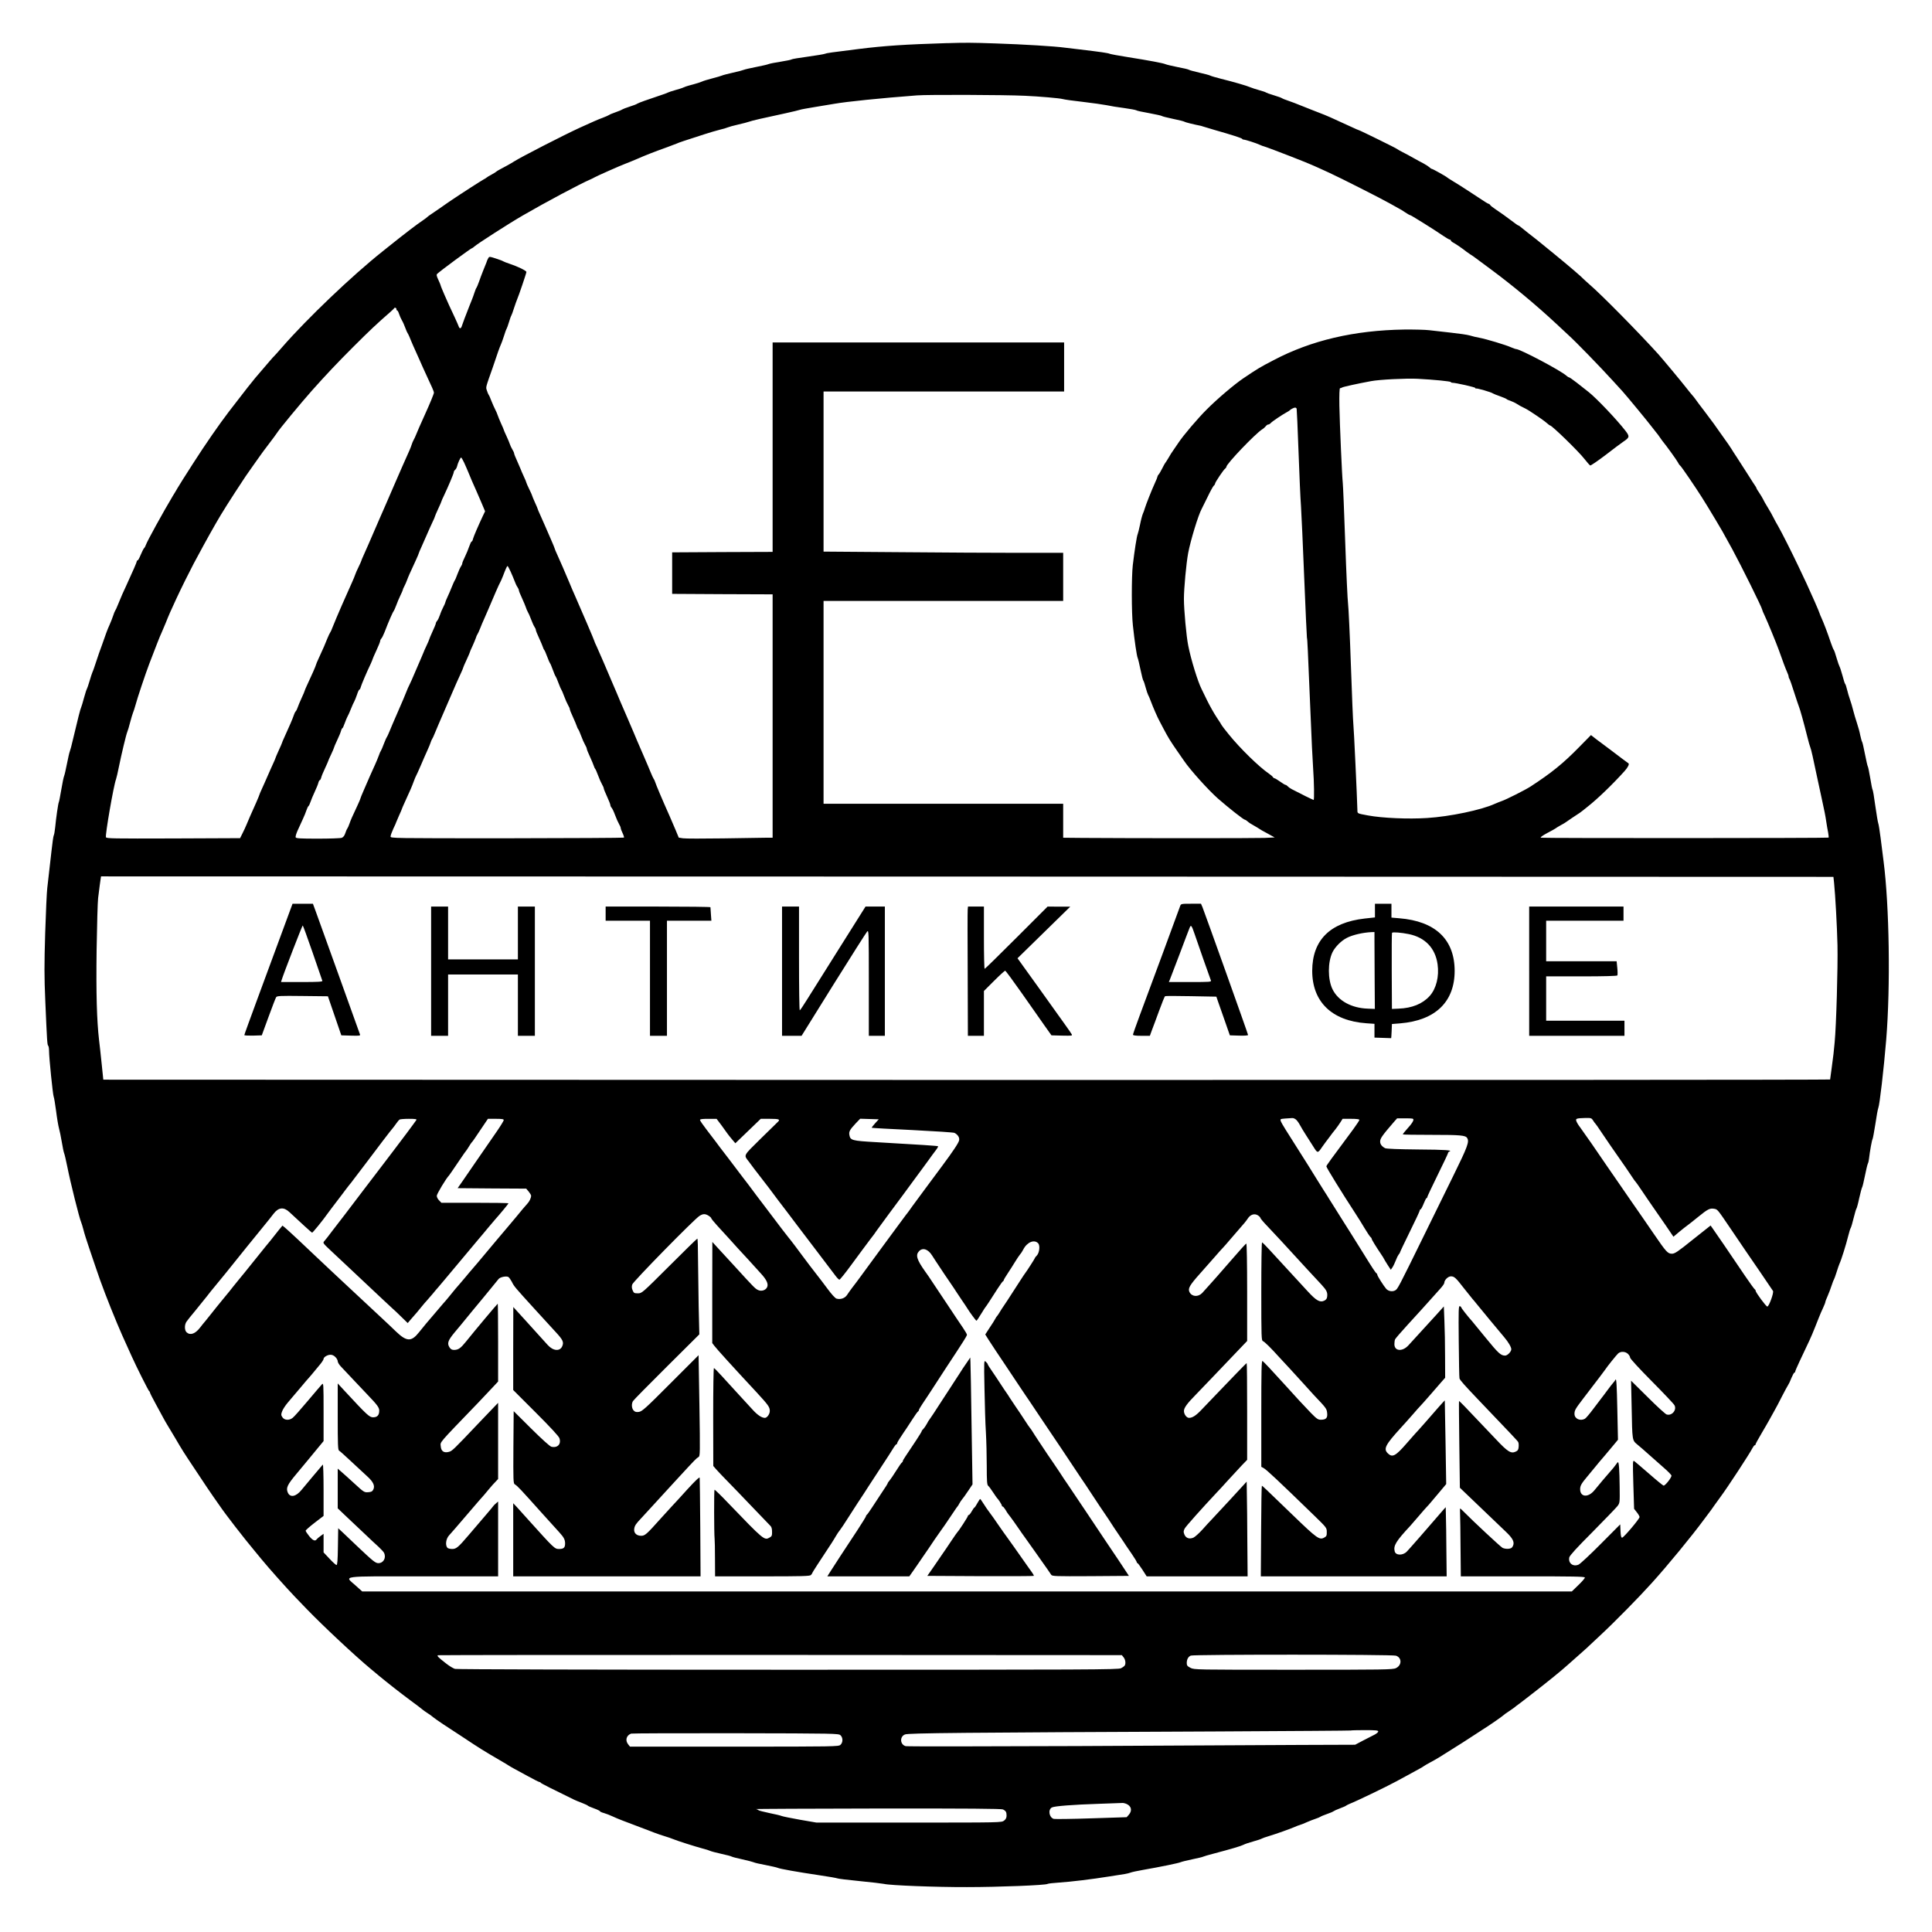 <?xml version="1.0" standalone="no"?>
<!DOCTYPE svg PUBLIC "-//W3C//DTD SVG 20010904//EN"
 "http://www.w3.org/TR/2001/REC-SVG-20010904/DTD/svg10.dtd">
<svg version="1.0" xmlns="http://www.w3.org/2000/svg"
 width="2048pt" height="2048pt" viewBox="0 0 2048 2048"
 preserveAspectRatio="xMidYMid meet">

<g transform="translate(0,2048) scale(0.1,-0.1)"
fill="#000000" stroke="none">
<path d="M10040 20023 c-448 -14 -661 -28 -935 -62 -306 -38 -340 -43 -360
-51 -11 -5 -94 -18 -185 -31 -91 -12 -167 -25 -170 -29 -3 -4 -54 -14 -115
-24 -60 -9 -119 -21 -130 -26 -11 -5 -69 -18 -130 -30 -60 -12 -119 -25 -130
-30 -11 -5 -63 -19 -115 -30 -52 -12 -104 -25 -115 -30 -11 -5 -58 -19 -105
-31 -47 -12 -96 -27 -110 -34 -14 -6 -54 -20 -90 -29 -36 -9 -72 -20 -80 -23
-8 -4 -17 -7 -20 -8 -3 -1 -12 -5 -20 -8 -8 -3 -42 -14 -75 -23 -33 -9 -67
-21 -75 -25 -8 -5 -49 -20 -90 -33 -121 -40 -224 -77 -235 -85 -5 -5 -41 -19
-80 -31 -38 -12 -75 -27 -81 -31 -6 -5 -37 -18 -69 -29 -32 -11 -63 -24 -69
-29 -6 -4 -36 -18 -66 -29 -50 -18 -106 -43 -240 -104 -173 -79 -630 -314
-700 -359 -27 -18 -108 -63 -155 -87 -16 -9 -32 -18 -35 -22 -3 -4 -25 -17
-50 -31 -25 -13 -47 -27 -50 -30 -3 -3 -18 -13 -35 -22 -23 -12 -233 -147
-335 -216 -8 -6 -31 -21 -50 -34 -19 -13 -55 -38 -80 -56 -25 -17 -63 -43 -85
-58 -22 -14 -42 -29 -45 -33 -3 -4 -23 -19 -45 -34 -65 -43 -200 -147 -355
-271 -20 -16 -54 -43 -75 -60 -320 -254 -802 -714 -1064 -1015 -40 -47 -79
-89 -85 -95 -10 -8 -52 -58 -201 -232 -21 -24 -129 -161 -195 -248 -38 -49
-76 -99 -85 -110 -100 -131 -249 -345 -380 -550 -112 -175 -122 -191 -161
-255 -21 -36 -44 -75 -51 -85 -103 -172 -276 -486 -287 -522 -4 -13 -13 -29
-20 -35 -6 -7 -22 -39 -35 -70 -13 -32 -27 -58 -32 -58 -5 0 -9 -5 -9 -10 0
-9 -40 -102 -115 -265 -7 -16 -25 -55 -39 -85 -13 -30 -34 -80 -46 -110 -12
-30 -25 -59 -30 -65 -4 -5 -13 -28 -20 -50 -7 -22 -23 -62 -35 -90 -13 -27
-30 -70 -39 -95 -8 -25 -29 -83 -46 -130 -18 -47 -45 -125 -61 -175 -16 -49
-33 -99 -39 -110 -5 -11 -19 -54 -31 -95 -12 -41 -25 -79 -29 -85 -4 -5 -17
-48 -30 -94 -12 -46 -26 -91 -30 -100 -8 -15 -33 -113 -87 -341 -13 -58 -28
-114 -33 -125 -5 -11 -18 -69 -30 -130 -12 -60 -25 -119 -30 -130 -5 -11 -19
-76 -30 -144 -12 -69 -23 -129 -26 -133 -7 -11 -30 -171 -39 -268 -4 -41 -11
-79 -15 -85 -4 -5 -15 -80 -24 -165 -17 -154 -29 -261 -45 -395 -5 -38 -15
-253 -22 -477 -10 -336 -10 -460 1 -715 19 -445 21 -467 31 -478 5 -5 9 -30 9
-55 0 -73 40 -463 49 -485 5 -11 16 -80 26 -154 9 -74 23 -155 30 -180 7 -25
21 -91 30 -146 9 -55 20 -109 25 -120 5 -11 20 -76 34 -145 32 -163 128 -547
146 -585 5 -11 16 -48 25 -82 8 -34 36 -122 61 -195 25 -73 58 -171 74 -218
49 -148 128 -355 222 -580 38 -90 55 -130 153 -345 53 -118 180 -370 187 -373
5 -2 8 -8 8 -14 0 -5 26 -57 58 -115 31 -58 68 -126 82 -151 14 -26 32 -58 41
-72 9 -14 46 -77 84 -140 81 -138 83 -142 221 -349 60 -90 114 -171 119 -179
6 -9 35 -52 65 -95 30 -43 62 -89 70 -100 57 -85 260 -347 370 -478 30 -36 62
-75 70 -85 76 -93 264 -304 355 -399 28 -28 84 -87 126 -131 181 -187 514
-498 679 -635 19 -16 58 -48 85 -71 92 -76 229 -184 340 -266 61 -45 117 -87
125 -95 8 -7 28 -21 45 -32 16 -10 34 -22 40 -27 27 -23 106 -79 132 -95 16
-10 103 -67 194 -127 203 -135 236 -155 409 -256 47 -27 90 -53 95 -57 6 -4
31 -19 57 -33 25 -14 94 -51 151 -82 58 -32 110 -58 115 -58 6 0 12 -3 14 -8
2 -6 137 -74 353 -179 17 -8 55 -24 85 -35 30 -12 57 -24 60 -28 3 -4 33 -18
68 -30 34 -12 62 -26 62 -30 0 -4 19 -13 42 -19 24 -7 66 -23 93 -36 46 -22
124 -52 300 -118 39 -14 100 -38 136 -52 36 -14 90 -32 120 -41 30 -9 68 -22
84 -29 42 -18 238 -80 313 -100 35 -9 71 -20 80 -25 10 -5 62 -19 117 -31 55
-12 105 -25 110 -29 6 -4 57 -18 115 -30 58 -13 112 -27 120 -31 8 -5 65 -18
125 -29 61 -12 119 -25 130 -30 24 -11 203 -43 445 -79 96 -14 180 -29 185
-32 6 -4 111 -17 235 -29 124 -12 241 -26 260 -30 64 -16 551 -35 880 -34 337
0 838 20 855 34 6 4 60 10 120 14 124 8 349 35 535 65 69 11 143 23 165 26 22
4 49 10 60 15 11 5 72 18 135 29 184 32 373 71 395 81 11 5 67 19 125 31 58
12 110 24 115 28 6 3 55 18 110 32 186 49 290 80 315 93 14 8 61 24 105 36 44
12 85 26 90 30 6 4 42 17 80 28 76 23 222 75 270 96 17 8 41 17 55 21 14 4 48
17 75 30 28 12 68 28 90 35 22 7 45 17 51 21 6 5 37 18 69 29 32 11 63 24 69
29 6 5 38 20 71 32 33 12 62 25 65 29 3 3 21 12 40 20 63 24 387 180 490 236
14 7 68 37 120 65 52 29 110 60 128 70 18 9 38 22 45 27 7 5 36 23 65 38 83
45 73 39 342 209 19 12 75 48 125 81 49 32 97 64 106 69 36 21 194 130 204
141 6 6 31 25 58 42 26 18 53 36 60 42 6 6 35 28 63 48 27 21 57 43 65 50 7 6
56 44 108 84 122 95 263 209 327 267 28 25 80 71 114 101 70 61 81 71 236 217
155 144 411 405 545 554 169 187 419 491 554 674 8 11 27 36 42 56 16 20 46
62 68 94 22 31 51 72 65 90 69 92 312 463 336 513 9 17 20 32 25 32 5 0 9 4 9
10 0 5 29 58 64 117 35 60 72 123 82 142 11 19 33 59 50 90 18 31 56 103 85
161 30 58 59 112 65 120 6 8 22 41 34 73 13 31 27 57 32 57 4 0 8 5 8 10 0 6
21 55 46 108 25 53 59 124 74 157 48 100 65 140 131 308 11 28 31 75 45 104
13 28 24 56 24 62 0 6 11 34 24 63 13 29 31 78 41 108 10 30 21 60 25 65 4 6
17 42 29 80 12 39 26 79 31 90 17 34 71 206 91 289 11 44 23 84 28 90 4 6 19
54 31 106 13 52 26 97 30 100 3 3 17 52 29 110 13 58 27 110 31 115 4 6 17 60
29 120 12 61 26 119 31 130 6 11 11 36 13 55 8 73 30 195 37 205 4 6 17 78 30
160 12 83 26 159 31 170 14 33 58 409 84 725 46 564 33 1418 -28 1890 -8 58
-22 168 -31 245 -10 77 -21 149 -26 160 -4 11 -18 94 -31 185 -12 91 -25 167
-29 170 -3 3 -14 57 -24 120 -11 63 -22 120 -26 125 -4 6 -17 64 -30 130 -13
66 -26 125 -30 130 -4 6 -13 37 -20 70 -6 33 -22 92 -35 130 -13 39 -31 99
-40 135 -9 36 -24 88 -34 115 -10 28 -24 75 -31 105 -7 30 -16 57 -20 60 -4 3
-17 43 -29 90 -13 47 -27 90 -31 95 -4 6 -18 46 -31 90 -12 44 -26 82 -29 85
-4 3 -19 39 -33 80 -34 102 -74 206 -97 257 -11 24 -20 45 -20 48 0 9 -91 216
-140 321 -23 49 -63 132 -87 184 -65 137 -175 356 -212 420 -18 30 -41 73 -52
95 -10 22 -37 69 -59 105 -22 36 -45 75 -50 88 -6 13 -24 43 -40 67 -17 24
-30 46 -30 50 0 3 -8 18 -19 33 -10 15 -36 54 -56 87 -59 93 -79 124 -131 204
-27 40 -54 83 -61 95 -12 20 -33 50 -125 179 -20 29 -47 67 -60 85 -13 18 -58
78 -101 135 -43 56 -86 113 -95 127 -9 13 -26 34 -37 46 -11 12 -38 46 -60 74
-43 56 -251 306 -295 355 -207 229 -605 633 -730 740 -30 26 -59 53 -65 59
-17 20 -151 135 -315 269 -193 158 -191 156 -270 217 -36 28 -72 57 -81 65 -9
8 -19 15 -23 15 -3 0 -35 21 -69 48 -73 55 -110 81 -175 125 -26 17 -51 37
-55 44 -4 7 -12 13 -17 13 -5 0 -51 28 -102 63 -51 34 -111 73 -133 87 -21 14
-53 34 -70 45 -17 11 -53 33 -81 50 -27 16 -51 32 -54 35 -9 10 -152 90 -161
90 -5 0 -17 8 -27 18 -10 9 -38 27 -62 40 -25 13 -72 38 -105 57 -33 19 -85
47 -115 62 -30 15 -57 31 -60 34 -5 7 -396 199 -404 199 -3 0 -38 15 -78 34
-215 99 -261 120 -343 151 -33 12 -109 43 -170 67 -60 25 -135 53 -165 63 -30
10 -57 21 -60 24 -3 4 -41 18 -85 31 -44 13 -82 27 -85 30 -3 4 -34 14 -70 24
-36 10 -78 24 -95 31 -38 17 -181 58 -310 90 -55 14 -107 29 -115 34 -9 5 -61
19 -115 31 -55 13 -104 26 -110 30 -5 5 -59 18 -120 29 -60 12 -119 26 -130
31 -23 11 -172 39 -405 76 -91 14 -174 30 -185 34 -21 9 -90 19 -315 46 -74 9
-146 18 -160 19 -108 15 -437 35 -735 45 -266 9 -316 9 -515 3z m820 -558
c157 -7 375 -26 405 -35 17 -5 113 -19 215 -30 102 -12 214 -28 250 -35 36 -8
119 -22 185 -30 66 -9 124 -20 130 -24 5 -5 66 -18 135 -30 69 -13 129 -26
135 -30 5 -5 60 -18 120 -31 61 -12 115 -26 120 -30 8 -6 90 -27 176 -44 8 -2
21 -6 29 -9 8 -3 62 -19 120 -36 173 -49 285 -85 288 -93 2 -5 9 -8 16 -8 17
0 133 -37 173 -56 17 -8 34 -14 37 -14 4 0 55 -19 114 -41 59 -23 136 -52 172
-66 85 -32 222 -88 285 -117 28 -13 84 -38 125 -57 106 -48 562 -279 640 -324
36 -21 79 -45 95 -53 17 -8 49 -28 72 -44 23 -15 45 -28 49 -28 4 0 30 -14 58
-32 28 -17 67 -41 86 -53 59 -36 152 -96 212 -137 31 -21 61 -38 67 -38 6 0
11 -4 11 -10 0 -5 14 -17 31 -25 25 -14 92 -59 134 -93 6 -5 24 -17 40 -28 17
-10 46 -30 65 -45 19 -14 89 -66 155 -115 227 -168 480 -378 690 -574 44 -41
102 -95 129 -120 88 -80 338 -338 471 -484 50 -54 97 -106 105 -115 41 -45
271 -324 310 -376 25 -33 48 -62 51 -65 4 -3 17 -21 30 -40 13 -20 30 -42 36
-50 35 -42 145 -194 158 -219 8 -16 18 -31 22 -33 5 -1 49 -63 98 -135 114
-168 153 -229 284 -448 59 -98 63 -105 173 -305 94 -173 318 -625 318 -643 0
-5 11 -32 25 -60 34 -73 123 -290 151 -367 39 -112 74 -204 89 -237 8 -17 15
-37 15 -45 0 -8 4 -18 8 -23 5 -6 28 -71 51 -145 24 -74 47 -144 52 -155 10
-23 49 -162 86 -310 13 -55 29 -109 34 -120 8 -18 27 -101 79 -350 11 -49 29
-133 40 -185 30 -136 40 -187 50 -255 5 -33 13 -82 19 -110 5 -27 7 -52 5 -54
-5 -6 -3033 -7 -3050 -1 -9 4 16 22 68 50 46 24 85 46 88 49 3 3 25 17 50 31
25 13 50 28 55 32 10 8 120 82 153 103 8 6 23 17 33 25 11 8 31 25 46 37 105
82 267 238 393 378 37 41 54 76 42 84 -12 8 -85 62 -175 131 -40 30 -94 71
-120 90 -27 19 -60 45 -75 57 l-27 21 -125 -127 c-170 -174 -294 -274 -515
-418 -55 -36 -262 -140 -305 -154 -19 -7 -53 -20 -75 -30 -141 -65 -477 -135
-717 -150 -200 -13 -474 -1 -626 27 -117 22 -112 19 -113 56 -3 129 -38 881
-43 913 -3 22 -15 303 -26 625 -11 322 -25 614 -30 650 -5 36 -19 328 -30 650
-11 322 -23 605 -26 630 -8 72 -32 617 -36 820 -2 119 1 185 7 185 6 0 16 4
23 8 11 7 160 40 306 67 88 17 378 31 491 25 174 -9 355 -27 355 -35 0 -4 6
-7 13 -7 42 -1 247 -47 247 -56 0 -6 3 -8 6 -5 6 6 163 -39 179 -52 6 -4 39
-18 75 -30 36 -13 67 -26 70 -30 3 -4 22 -13 42 -19 20 -7 52 -22 70 -34 18
-12 47 -28 63 -35 17 -7 48 -25 70 -39 97 -63 162 -109 185 -130 14 -13 28
-23 32 -23 19 0 305 -278 363 -354 28 -35 55 -67 62 -70 6 -2 78 47 160 109
81 63 167 127 189 142 69 46 71 56 25 116 -93 120 -307 345 -389 410 -30 23
-87 68 -127 100 -40 31 -77 57 -82 57 -5 0 -18 8 -29 18 -61 55 -490 282 -533
282 -6 0 -30 9 -54 19 -52 24 -264 88 -336 101 -29 5 -75 16 -100 24 -26 8
-117 21 -202 30 -85 9 -188 21 -229 26 -41 5 -160 8 -265 7 -530 -8 -987 -115
-1385 -325 -146 -76 -161 -85 -319 -191 -95 -64 -279 -220 -390 -332 -91 -90
-249 -276 -297 -349 -13 -19 -36 -53 -52 -76 -16 -22 -42 -62 -57 -90 -16 -27
-32 -51 -35 -54 -3 -3 -16 -27 -30 -55 -14 -27 -30 -56 -37 -63 -7 -7 -13 -18
-13 -23 0 -5 -13 -38 -29 -72 -31 -67 -94 -226 -106 -267 -3 -14 -13 -38 -20
-55 -7 -16 -21 -68 -30 -115 -10 -47 -21 -92 -25 -101 -9 -17 -34 -176 -52
-329 -14 -124 -14 -506 1 -640 18 -167 41 -323 51 -345 5 -11 18 -67 30 -125
12 -58 25 -109 30 -115 4 -5 16 -39 25 -75 10 -36 21 -69 25 -75 4 -5 17 -36
29 -68 22 -60 73 -177 93 -212 6 -10 25 -46 42 -80 49 -93 72 -130 139 -227
34 -49 69 -100 77 -111 66 -98 259 -312 361 -402 117 -102 273 -225 287 -225
4 0 17 -8 28 -18 10 -10 39 -29 64 -42 25 -14 49 -29 55 -33 5 -5 45 -28 89
-51 l78 -43 -108 -5 c-97 -4 -1405 -4 -1931 0 l-203 2 0 180 0 180 -1270 0
-1270 0 0 1075 0 1075 1270 0 1270 0 0 255 0 255 -467 0 c-258 0 -829 3 -1270
7 l-803 6 0 849 0 848 1275 0 1275 0 0 260 0 260 -1545 0 -1545 0 0 -1110 0
-1110 -532 -2 -533 -3 0 -220 0 -220 533 -3 532 -2 0 -1290 0 -1290 -72 0
c-40 0 -244 -3 -453 -7 -209 -3 -400 -3 -425 1 l-45 7 -34 82 c-19 45 -47 109
-61 142 -83 186 -147 338 -155 365 -4 14 -12 30 -17 36 -5 7 -19 38 -32 70
-13 33 -41 97 -61 144 -73 168 -98 226 -120 280 -13 30 -40 93 -60 140 -73
168 -98 226 -120 280 -13 30 -39 91 -58 135 -19 44 -55 130 -81 190 -26 61
-58 133 -71 162 -14 28 -25 55 -25 58 0 7 -135 321 -205 480 -13 28 -40 91
-60 140 -45 107 -98 230 -131 302 -13 28 -24 54 -24 58 0 3 -16 43 -36 88 -20
45 -50 114 -66 152 -17 39 -41 93 -54 122 -13 28 -24 54 -24 57 0 3 -13 35
-30 71 -16 36 -30 69 -30 73 0 4 -14 34 -30 67 -16 33 -30 64 -30 68 0 4 -13
37 -30 72 -16 35 -30 67 -30 70 0 2 -16 39 -35 81 -19 41 -35 81 -35 87 0 7
-8 26 -19 43 -10 17 -22 41 -26 55 -4 13 -20 52 -36 86 -16 34 -29 64 -29 67
0 3 -13 34 -29 68 -15 35 -32 74 -36 88 -4 14 -16 41 -26 60 -10 19 -28 60
-40 90 -11 30 -24 59 -29 65 -4 5 -13 26 -19 46 -12 38 -16 22 64 249 20 58
45 131 55 162 11 31 24 65 29 75 5 10 20 50 32 88 12 39 25 75 29 80 4 6 15
37 25 70 10 33 21 65 25 70 4 6 17 42 29 80 13 39 27 79 32 90 16 35 99 280
99 292 0 14 -95 60 -181 88 -30 10 -58 21 -64 25 -5 4 -41 18 -79 30 -67 22
-69 22 -80 4 -6 -11 -11 -21 -12 -24 -1 -6 -7 -22 -41 -105 -13 -33 -34 -87
-45 -120 -12 -33 -24 -62 -27 -65 -4 -3 -13 -25 -21 -50 -8 -25 -21 -61 -29
-80 -8 -19 -15 -37 -16 -40 -1 -3 -5 -14 -10 -25 -35 -88 -75 -194 -80 -212
-8 -27 -23 -30 -32 -5 -3 9 -21 51 -40 92 -63 134 -72 154 -113 248 -22 50
-40 95 -40 100 -1 4 -11 30 -24 57 -18 38 -21 53 -13 61 31 31 361 274 371
274 3 0 14 7 23 16 33 30 367 245 518 332 236 137 609 336 715 381 14 6 32 15
40 20 21 13 276 126 325 144 22 8 78 31 125 51 88 39 188 78 325 127 44 16 89
33 100 38 19 10 88 32 295 99 52 17 124 38 160 47 36 8 74 20 85 25 11 5 61
19 110 30 50 11 101 25 115 30 25 10 145 38 389 90 73 16 140 32 150 36 9 4
81 17 161 30 80 13 172 28 205 34 132 23 483 59 875 89 113 9 934 6 1140 -4z
m-6657 -2264 c-2 -6 1 -11 6 -11 5 0 15 -17 21 -37 7 -21 20 -51 30 -68 10
-16 26 -52 36 -80 10 -27 21 -52 24 -55 3 -3 12 -21 20 -40 7 -19 26 -62 40
-95 15 -33 44 -98 65 -145 20 -47 50 -112 65 -145 71 -152 90 -195 90 -207 0
-12 -44 -119 -96 -233 -60 -133 -73 -163 -90 -205 -10 -25 -23 -54 -30 -65 -6
-11 -15 -31 -19 -45 -4 -14 -15 -43 -25 -65 -45 -100 -103 -232 -165 -375 -37
-85 -73 -169 -80 -185 -8 -17 -23 -53 -35 -80 -12 -27 -27 -63 -35 -80 -16
-36 -75 -172 -117 -270 -17 -38 -41 -93 -54 -122 -13 -28 -24 -55 -24 -58 0
-3 -13 -32 -29 -65 -16 -32 -32 -69 -36 -82 -4 -12 -18 -48 -32 -78 -13 -30
-40 -91 -60 -135 -19 -44 -42 -96 -51 -115 -30 -68 -84 -196 -99 -235 -8 -22
-18 -44 -23 -50 -5 -6 -17 -33 -29 -61 -21 -55 -46 -111 -92 -211 -16 -34 -29
-65 -29 -69 0 -8 -50 -122 -96 -219 -13 -28 -24 -53 -24 -57 0 -4 -15 -39 -34
-80 -18 -40 -37 -84 -41 -98 -4 -14 -13 -32 -20 -40 -7 -8 -16 -26 -20 -40 -7
-25 -55 -137 -101 -236 -13 -28 -24 -54 -24 -57 0 -3 -16 -40 -35 -81 -19 -42
-35 -79 -35 -82 0 -3 -11 -29 -24 -57 -13 -29 -41 -90 -61 -137 -20 -47 -48
-108 -61 -137 -13 -28 -24 -54 -24 -57 0 -6 -59 -142 -100 -231 -10 -22 -26
-60 -36 -85 -10 -25 -30 -67 -44 -95 l-25 -50 -708 -3 c-643 -2 -708 -1 -714
13 -9 25 81 547 107 615 5 14 18 70 29 125 29 143 78 347 90 376 6 13 20 60
31 104 12 44 25 89 30 100 5 11 17 47 26 80 20 76 107 335 147 440 61 160 119
309 128 324 4 9 24 57 45 106 35 88 49 120 114 260 51 110 137 283 183 370 89
165 127 236 170 312 25 43 53 94 64 113 62 109 148 246 316 500 9 14 44 63 77
110 33 47 68 96 78 110 9 14 51 70 92 124 41 54 80 106 85 115 23 39 260 325
372 451 148 166 266 291 434 459 178 178 258 253 389 367 25 21 47 43 49 47 5
12 26 1 24 -12z m9542 -1053 c2 -7 11 -213 20 -458 9 -245 20 -503 26 -575 5
-71 20 -411 34 -755 14 -343 27 -631 29 -640 5 -17 8 -86 37 -780 10 -267 24
-541 29 -610 10 -138 13 -330 5 -330 -5 0 -148 70 -231 114 -18 9 -37 23 -44
31 -7 8 -17 15 -23 15 -5 0 -32 16 -58 35 -27 19 -53 35 -59 35 -5 0 -13 6
-17 13 -4 7 -24 24 -43 37 -103 70 -306 268 -426 417 -41 50 -74 94 -74 96 0
3 -24 40 -53 83 -29 44 -74 124 -101 179 -27 55 -53 109 -58 119 -39 75 -113
313 -142 461 -20 96 -46 382 -46 496 0 113 25 377 45 486 26 137 107 402 143
468 6 11 34 68 63 127 28 59 58 113 65 119 8 6 14 16 14 22 0 13 91 150 108
160 6 4 12 13 12 18 0 31 306 351 380 398 14 8 31 24 38 33 7 10 19 18 26 18
8 0 19 7 26 15 13 16 128 93 170 115 14 7 27 16 30 19 9 11 45 30 58 30 7 1
14 -5 17 -11z m-8826 -570 c14 -29 34 -78 47 -108 21 -53 45 -108 84 -195 10
-22 35 -79 55 -127 l37 -88 -25 -52 c-51 -109 -96 -214 -103 -240 -3 -16 -10
-28 -14 -28 -5 0 -16 -23 -26 -52 -9 -28 -30 -78 -45 -109 -16 -32 -29 -64
-29 -71 0 -8 -7 -23 -15 -34 -8 -12 -24 -48 -36 -80 -12 -33 -25 -64 -30 -69
-4 -6 -17 -35 -29 -65 -12 -30 -32 -78 -46 -107 -13 -28 -24 -55 -24 -60 0 -5
-9 -25 -20 -46 -11 -21 -28 -59 -36 -85 -9 -26 -22 -54 -30 -63 -8 -8 -14 -21
-14 -27 0 -6 -16 -45 -35 -86 -19 -42 -35 -79 -35 -83 0 -3 -13 -35 -30 -70
-16 -34 -30 -65 -30 -68 0 -2 -11 -28 -24 -57 -13 -29 -43 -98 -66 -153 -23
-55 -50 -116 -60 -135 -10 -19 -25 -53 -33 -75 -8 -22 -47 -114 -87 -205 -40
-91 -81 -187 -92 -215 -11 -27 -24 -55 -28 -60 -5 -6 -18 -37 -31 -70 -12 -33
-26 -65 -30 -71 -5 -6 -16 -30 -24 -55 -9 -24 -26 -66 -39 -94 -13 -27 -37
-81 -54 -120 -16 -38 -46 -107 -66 -152 -20 -45 -36 -85 -36 -89 0 -4 -14 -36
-31 -73 -59 -126 -69 -148 -84 -191 -8 -24 -19 -48 -24 -54 -5 -6 -14 -28 -21
-49 -8 -25 -21 -42 -37 -48 -13 -5 -128 -9 -254 -9 -188 0 -231 3 -235 14 -3
8 6 38 19 68 14 29 38 82 54 118 17 36 36 82 42 102 7 21 16 40 21 43 5 3 14
22 21 43 6 20 27 69 45 108 18 38 36 82 39 97 4 15 11 27 15 27 4 0 11 12 15
27 3 15 22 60 41 100 19 40 34 76 34 78 0 3 14 34 30 68 17 35 30 67 30 70 0
4 15 40 34 80 19 40 38 85 41 100 4 15 10 27 14 27 4 0 15 24 25 53 10 28 24
61 30 72 7 11 23 47 36 80 13 33 29 69 36 80 6 11 19 44 29 73 9 28 20 52 25
52 4 0 11 12 14 26 6 24 64 161 107 250 10 23 19 44 19 47 0 3 18 45 40 92 22
47 40 92 40 100 0 7 6 20 13 27 7 7 22 38 34 68 39 103 88 215 95 220 4 4 16
31 27 60 11 30 31 79 45 107 14 29 26 56 26 60 0 5 7 22 16 38 9 17 22 46 29
66 13 35 22 57 94 212 17 37 31 70 31 74 0 3 11 29 24 57 13 28 40 89 60 136
20 47 48 108 61 136 14 28 25 54 25 58 0 4 16 41 35 82 19 41 35 77 35 81 0 3
11 29 25 57 46 97 105 236 105 250 0 7 6 19 14 25 8 7 17 22 20 34 9 39 36 97
44 97 4 0 18 -24 31 -52z m494 -1158 c15 -33 34 -78 42 -100 8 -22 21 -51 30
-63 8 -12 15 -27 15 -34 0 -7 15 -45 34 -85 18 -40 37 -84 41 -98 4 -14 13
-34 19 -45 7 -11 23 -46 35 -79 12 -32 28 -68 36 -80 8 -11 15 -26 15 -34 0
-7 15 -45 34 -85 18 -40 37 -83 41 -97 4 -14 11 -27 14 -30 4 -3 18 -34 31
-70 13 -36 27 -67 30 -70 4 -3 17 -34 30 -70 13 -36 26 -67 30 -70 3 -3 17
-34 30 -70 13 -36 27 -67 30 -70 3 -3 17 -34 30 -70 13 -36 32 -78 42 -95 10
-16 18 -36 18 -42 0 -7 15 -45 34 -85 18 -40 37 -84 41 -98 4 -14 11 -27 14
-30 4 -3 18 -34 31 -70 13 -36 32 -78 42 -95 10 -16 18 -36 18 -42 0 -7 15
-45 34 -85 18 -40 37 -84 41 -98 4 -14 11 -27 14 -30 4 -3 18 -34 31 -70 13
-36 32 -78 42 -95 10 -16 18 -36 18 -42 0 -7 16 -46 35 -87 19 -41 35 -82 35
-90 0 -8 6 -21 13 -28 7 -7 24 -42 37 -78 13 -36 32 -78 42 -95 10 -16 18 -36
18 -43 0 -7 9 -32 20 -54 11 -23 17 -44 14 -47 -3 -3 -561 -6 -1240 -7 -1222
0 -1234 0 -1234 19 0 11 14 49 30 84 17 34 30 65 30 68 0 2 14 34 30 70 17 36
30 68 30 70 0 3 14 35 31 72 58 125 76 168 94 218 10 28 22 55 25 60 4 6 26
55 50 110 23 55 55 127 70 160 15 33 31 71 35 85 4 14 11 30 15 35 5 6 18 35
30 65 12 30 30 73 40 95 10 22 52 119 93 215 85 198 120 277 148 336 10 22 19
43 19 47 0 4 16 40 35 81 19 41 35 78 35 81 0 4 13 35 29 68 15 34 32 73 36
87 4 14 11 30 15 35 5 6 18 35 30 65 12 30 29 73 40 95 19 42 60 138 125 290
22 50 42 95 46 100 4 6 17 35 29 65 32 84 44 110 50 110 3 0 18 -27 33 -60z
m14029 -3300 c13 -129 31 -449 36 -660 5 -231 -13 -858 -30 -1030 -11 -116
-11 -119 -32 -275 -8 -60 -15 -113 -16 -118 0 -4 -4119 -6 -9152 -5 l-9153 3
-17 165 c-9 91 -22 206 -28 255 -24 209 -32 491 -26 955 4 261 11 509 16 550
18 144 21 165 26 198 l5 32 9182 -2 9182 -3 7 -65z m-5697 -2515 c13 -14 30
-40 39 -58 9 -18 36 -62 59 -98 23 -36 59 -93 81 -127 43 -69 45 -69 92 1 16
23 31 44 34 47 3 3 21 27 40 53 19 26 49 66 67 87 17 22 41 56 53 75 l22 35
89 0 c59 0 89 -4 89 -11 0 -6 -29 -50 -64 -98 -243 -327 -286 -386 -286 -395
0 -13 168 -285 307 -498 29 -44 73 -115 99 -159 26 -43 53 -84 60 -90 8 -6 14
-15 14 -20 0 -9 42 -78 100 -164 15 -22 29 -44 31 -50 2 -5 20 -34 38 -63 l34
-52 18 26 c10 15 25 48 35 73 9 25 23 53 30 62 8 8 14 19 14 22 0 4 47 103
105 221 58 117 105 218 105 225 0 6 4 11 8 11 5 0 20 27 33 60 13 33 27 60 31
60 5 0 8 5 8 11 0 6 50 112 110 234 61 123 110 228 110 233 0 6 6 12 13 15 40
14 -37 20 -332 22 -209 2 -337 7 -349 14 -35 19 -52 42 -52 70 0 33 21 63 147
209 l33 37 87 0 c82 0 88 -1 85 -20 -2 -11 -18 -36 -35 -56 -53 -60 -77 -89
-77 -94 0 -3 139 -5 309 -5 303 0 355 -5 373 -33 25 -39 7 -89 -148 -404 -86
-175 -222 -451 -301 -613 -283 -577 -287 -584 -314 -599 -30 -16 -72 -9 -95
17 -26 30 -94 136 -94 149 0 6 -4 13 -8 15 -9 3 -45 58 -150 228 -39 63 -94
151 -122 195 -28 44 -69 110 -93 147 -23 37 -66 106 -96 153 -30 48 -60 94
-65 104 -6 10 -18 29 -27 42 -9 13 -46 74 -84 134 -37 61 -78 126 -90 145
-137 217 -166 264 -237 375 -25 39 -48 80 -52 92 -7 20 -3 22 46 26 29 2 63 4
76 5 14 1 33 -8 47 -23z m3142 -2 c10 -16 20 -30 24 -33 4 -3 32 -43 63 -90
51 -76 144 -212 182 -265 28 -38 125 -180 151 -220 14 -22 29 -42 33 -45 3 -3
32 -43 63 -90 31 -47 84 -123 116 -170 33 -47 95 -138 140 -202 l80 -118 63
53 c35 29 73 59 85 67 12 8 63 49 115 91 102 83 124 94 171 85 34 -7 32 -4
169 -206 43 -63 115 -169 160 -236 66 -95 242 -353 292 -428 12 -17 -42 -166
-60 -166 -13 0 -124 150 -124 168 0 6 -4 12 -8 14 -5 2 -52 66 -104 143 -163
241 -311 459 -339 497 l-26 37 -188 -149 c-160 -129 -192 -150 -222 -150 -44
0 -61 19 -189 206 -99 145 -140 203 -255 369 -38 55 -94 136 -124 180 -30 44
-85 124 -123 178 -37 53 -109 159 -161 235 -52 75 -107 153 -122 173 -16 20
-33 48 -38 62 -12 30 -3 33 96 36 58 1 64 -1 80 -26z m-12473 5 c-4 -7 -53
-73 -108 -147 -56 -73 -112 -148 -126 -167 -14 -18 -64 -84 -111 -146 -48 -62
-146 -192 -219 -287 -73 -96 -161 -212 -196 -258 -35 -46 -94 -122 -131 -170
-36 -49 -74 -97 -85 -109 -18 -20 -17 -21 79 -111 54 -50 126 -117 159 -149
34 -33 117 -111 185 -174 68 -63 157 -147 199 -187 41 -39 86 -81 100 -93 14
-12 56 -51 93 -88 l69 -67 26 31 c53 60 98 112 124 146 15 19 40 48 55 64 15
17 44 50 63 73 19 24 44 53 55 65 11 13 38 45 60 71 22 27 103 124 180 215 77
92 158 188 180 215 22 27 45 53 50 59 6 6 32 38 59 71 28 33 60 71 72 85 52
58 144 169 144 174 0 4 -160 6 -355 6 l-356 0 -24 25 c-14 13 -25 35 -25 49 0
20 100 186 130 216 5 5 25 35 121 176 29 44 56 81 59 84 3 3 17 23 30 45 13
22 27 42 30 45 4 3 18 21 31 41 13 20 50 75 83 123 l58 86 84 0 c63 0 84 -3
84 -13 0 -7 -32 -60 -72 -118 -128 -185 -147 -212 -234 -339 -47 -69 -107
-156 -134 -195 l-49 -70 364 -3 363 -2 26 -31 c14 -17 26 -37 26 -44 0 -24
-18 -62 -42 -87 -13 -14 -34 -38 -48 -55 -14 -16 -43 -52 -65 -79 -22 -26
-116 -139 -210 -249 -93 -111 -186 -221 -206 -246 -21 -24 -48 -56 -60 -70
-13 -15 -40 -46 -59 -70 -19 -23 -44 -53 -55 -65 -27 -29 -84 -98 -129 -154
-20 -25 -47 -56 -60 -70 -12 -14 -51 -59 -85 -100 -35 -41 -77 -90 -93 -109
-16 -19 -50 -61 -75 -92 -82 -104 -131 -103 -245 6 -40 39 -107 102 -148 140
-78 72 -330 307 -386 360 -18 17 -87 82 -155 145 -67 63 -137 129 -154 145
-91 88 -316 298 -337 314 l-24 19 -38 -46 c-20 -26 -46 -58 -57 -72 -10 -14
-47 -59 -82 -101 -34 -42 -102 -127 -152 -189 -49 -62 -106 -131 -125 -154
-19 -23 -48 -59 -65 -80 -16 -22 -66 -83 -110 -136 -44 -53 -100 -123 -125
-155 -25 -31 -54 -68 -65 -81 -11 -12 -36 -43 -55 -68 -51 -66 -104 -84 -142
-49 -23 21 -24 80 -1 113 9 14 51 66 93 116 41 51 97 120 125 155 27 35 57 73
67 84 20 22 213 260 353 436 50 61 126 156 170 209 44 54 96 118 115 144 52
68 107 74 167 18 112 -105 235 -217 241 -219 6 -2 116 133 167 206 11 16 54
72 95 126 41 54 82 107 90 119 8 11 26 35 40 52 14 16 35 43 47 60 12 16 43
57 70 92 26 34 59 78 73 96 91 122 263 348 274 358 6 7 23 29 36 48 13 19 29
38 35 42 5 4 50 8 98 8 68 0 86 -3 81 -12z m3232 -54 c27 -37 56 -77 64 -89 8
-12 31 -40 50 -63 l35 -41 134 129 135 130 98 0 c96 0 111 -6 84 -32 -7 -7
-91 -89 -185 -181 -187 -185 -179 -168 -122 -242 16 -22 43 -57 58 -78 15 -20
51 -66 78 -101 44 -56 92 -119 175 -231 14 -18 59 -77 100 -131 41 -55 84
-111 95 -126 11 -15 101 -134 200 -263 99 -130 194 -255 211 -278 17 -23 36
-42 42 -42 6 0 61 68 121 150 61 83 114 155 118 160 5 6 30 39 56 75 27 36 54
73 62 82 7 9 22 29 32 45 10 15 68 94 128 175 131 176 186 250 283 383 40 55
81 110 90 122 9 12 35 47 57 78 22 31 54 75 72 98 18 23 30 44 27 46 -5 5
-178 16 -664 44 -247 14 -266 19 -276 74 -7 38 3 56 68 126 l46 48 98 -3 99
-3 -39 -43 c-21 -23 -37 -44 -35 -47 3 -2 197 -13 432 -24 236 -12 436 -25
445 -30 36 -19 55 -50 49 -79 -6 -28 -63 -114 -182 -274 -28 -37 -107 -145
-178 -240 -70 -95 -131 -177 -135 -183 -4 -5 -19 -26 -32 -45 -14 -19 -29 -40
-35 -46 -5 -6 -41 -55 -80 -108 -38 -53 -113 -154 -165 -224 -52 -71 -119
-162 -149 -203 -30 -40 -68 -93 -85 -116 -17 -23 -39 -52 -48 -65 -9 -12 -31
-41 -48 -63 -16 -22 -40 -54 -51 -72 -22 -34 -68 -51 -111 -39 -14 3 -53 46
-98 107 -41 56 -87 115 -101 133 -29 36 -147 191 -169 222 -20 29 -133 178
-140 184 -3 3 -34 43 -70 90 -35 47 -118 156 -184 243 -67 88 -130 171 -141
187 -11 15 -52 70 -92 121 -39 52 -105 139 -147 194 -42 55 -83 109 -92 120
-8 11 -30 39 -47 63 -18 23 -62 82 -99 130 -37 48 -68 93 -68 100 0 9 24 12
88 12 l88 0 50 -66z m-135 -961 c16 -10 29 -22 29 -28 1 -5 28 -39 61 -75 34
-36 91 -99 128 -140 37 -41 78 -86 91 -101 14 -14 63 -68 110 -119 47 -52 108
-120 136 -150 61 -66 81 -111 66 -144 -15 -34 -62 -48 -98 -30 -31 16 -40 25
-249 254 -73 80 -156 170 -184 200 l-50 55 -1 -536 0 -536 22 -29 c30 -39 181
-206 448 -493 125 -136 140 -156 140 -198 0 -33 -29 -73 -52 -73 -34 0 -79 30
-133 90 -33 36 -103 113 -156 170 -53 58 -129 141 -169 185 -40 44 -77 82 -82
83 -5 2 -8 -223 -8 -517 l1 -521 32 -37 c18 -20 70 -76 117 -123 47 -48 164
-169 260 -270 96 -101 184 -192 194 -202 14 -12 20 -32 20 -65 1 -40 -3 -49
-25 -61 -57 -33 -60 -30 -441 366 -75 79 -140 142 -144 140 -6 -3 -5 -467 1
-518 2 -14 4 -109 4 -212 l1 -188 501 0 c420 0 503 2 515 14 8 8 14 18 14 21
0 5 69 112 206 319 10 16 30 47 43 70 13 23 33 53 45 67 12 15 48 69 80 120
33 52 80 125 105 163 25 37 55 82 66 100 10 17 83 128 160 246 78 118 150 230
160 248 11 17 23 32 27 32 4 0 8 5 8 10 0 6 12 29 28 52 15 22 35 52 44 67 10
14 22 33 28 41 6 8 34 51 62 95 28 44 55 82 60 83 4 2 8 8 8 14 0 5 17 35 38
66 21 32 64 95 94 142 95 147 223 343 254 389 16 24 33 51 39 60 5 9 27 42 47
73 21 32 38 63 38 69 0 6 -19 39 -42 73 -23 33 -57 84 -75 111 -18 28 -37 57
-43 65 -6 8 -33 49 -60 90 -28 41 -55 82 -60 90 -6 8 -33 49 -60 90 -68 103
-71 107 -104 153 -88 124 -103 173 -64 214 39 41 96 22 138 -45 22 -35 44 -68
131 -199 8 -11 37 -54 64 -94 28 -41 55 -81 60 -90 6 -10 33 -50 60 -90 28
-41 55 -81 60 -90 20 -34 90 -129 95 -129 5 0 22 26 67 99 12 20 25 41 30 46
9 10 45 65 128 195 27 41 52 77 57 78 4 2 8 7 8 12 0 5 19 37 43 73 23 35 58
89 77 121 19 31 43 67 53 79 11 12 26 36 34 52 40 78 117 110 158 65 22 -24
13 -102 -16 -131 -10 -10 -19 -21 -19 -25 0 -5 -86 -139 -102 -159 -4 -5 -26
-37 -47 -70 -133 -207 -182 -281 -189 -290 -4 -5 -19 -28 -32 -50 -13 -22 -27
-42 -30 -45 -4 -3 -13 -16 -20 -30 -7 -14 -34 -57 -60 -95 l-46 -71 35 -56
c31 -49 117 -178 151 -228 6 -8 33 -49 60 -90 28 -41 55 -82 60 -90 6 -8 33
-49 60 -90 27 -41 53 -79 57 -85 4 -5 71 -104 148 -220 77 -115 143 -214 148
-220 7 -10 159 -236 214 -320 14 -22 51 -77 82 -123 31 -45 72 -106 91 -136
99 -150 140 -212 147 -221 4 -5 28 -41 54 -80 52 -81 57 -88 124 -187 28 -41
55 -81 60 -90 6 -9 34 -50 63 -92 28 -41 52 -80 52 -86 0 -5 3 -10 8 -10 4 0
27 -32 52 -70 l45 -70 535 0 535 0 -3 367 c-1 203 -3 429 -5 502 l-2 135 -179
-195 c-98 -106 -188 -203 -200 -215 -12 -12 -52 -55 -89 -97 -37 -41 -81 -80
-97 -87 -43 -18 -79 -5 -95 33 -11 27 -11 36 3 64 14 25 178 209 342 384 14
14 66 70 115 125 50 54 116 125 147 159 l58 60 0 513 c0 281 -2 512 -5 512 -3
0 -53 -51 -112 -112 -60 -62 -151 -157 -203 -211 -52 -54 -124 -129 -160 -167
-60 -64 -99 -90 -136 -90 -26 0 -54 38 -54 73 0 33 33 79 125 172 30 30 297
310 459 480 l86 90 0 518 c0 311 -4 517 -9 515 -5 -1 -75 -78 -154 -170 -80
-92 -151 -174 -158 -181 -8 -8 -41 -45 -74 -83 -33 -37 -70 -78 -82 -91 -44
-45 -111 -39 -135 12 -17 37 3 72 113 195 52 58 123 139 159 180 35 41 74 84
85 95 11 12 43 47 70 80 28 32 76 89 108 125 33 36 70 81 83 102 28 44 72 58
109 34 14 -9 25 -21 25 -26 0 -6 35 -48 79 -93 71 -74 161 -172 426 -461 50
-54 114 -123 143 -154 55 -60 66 -82 60 -128 -2 -20 -12 -33 -31 -42 -45 -22
-85 1 -174 98 -80 88 -251 273 -300 326 -16 17 -62 67 -103 112 -41 45 -78 82
-82 82 -5 0 -8 -234 -8 -520 0 -487 1 -521 18 -527 17 -6 84 -72 171 -169 25
-27 76 -83 115 -124 39 -42 105 -114 146 -160 41 -46 89 -98 105 -116 134
-141 138 -146 143 -192 6 -53 -11 -72 -67 -72 -30 0 -44 10 -106 73 -76 79
-156 165 -280 303 -130 144 -219 238 -232 247 -11 6 -13 -100 -13 -557 l0
-565 24 -13 c30 -16 152 -130 536 -503 132 -128 134 -131 134 -174 1 -38 -3
-47 -25 -59 -52 -30 -75 -14 -335 237 -297 287 -322 311 -328 311 -3 0 -7
-216 -8 -480 l-3 -480 985 0 985 0 -3 272 c-1 150 -3 315 -5 367 l-2 94 -22
-24 c-12 -13 -70 -80 -129 -149 -59 -69 -112 -130 -118 -136 -6 -6 -36 -40
-66 -75 -30 -35 -65 -73 -77 -86 -42 -44 -118 -43 -129 2 -15 60 13 107 165
270 15 17 56 64 91 105 35 41 73 85 84 96 12 12 30 32 41 46 11 13 53 63 93
110 l72 86 -7 443 -8 444 -20 -21 c-11 -11 -31 -34 -45 -50 -48 -57 -244 -279
-251 -284 -3 -3 -43 -48 -88 -100 -116 -134 -151 -153 -198 -108 -51 48 -30
90 135 271 32 34 88 98 127 142 38 44 74 85 80 90 6 6 54 59 106 119 52 60
108 125 126 145 l32 36 -1 225 c0 124 -3 294 -7 378 l-6 153 -79 -88 c-70 -77
-182 -200 -297 -325 -65 -70 -150 -61 -148 15 0 18 3 39 7 49 4 9 63 78 132
153 69 76 134 147 145 159 11 12 52 57 90 100 39 43 89 99 112 125 23 25 43
53 43 62 0 30 40 69 70 69 36 0 52 -15 141 -130 41 -52 81 -102 89 -111 8 -9
29 -33 45 -54 37 -46 232 -282 290 -350 45 -53 75 -105 75 -128 0 -26 -41 -67
-65 -67 -46 0 -71 23 -205 187 -74 91 -140 171 -145 177 -42 46 -115 139 -115
146 0 4 -7 11 -15 14 -14 5 -15 -36 -12 -372 2 -207 5 -385 8 -394 6 -19 50
-69 193 -219 360 -377 422 -442 429 -455 5 -8 7 -31 5 -52 -2 -29 -9 -40 -31
-50 -50 -24 -85 -2 -210 131 -63 67 -152 160 -197 207 -44 47 -106 111 -136
143 -31 32 -57 57 -58 55 -2 -1 0 -209 3 -461 l6 -458 95 -91 c182 -175 326
-313 392 -375 75 -71 95 -111 75 -152 -9 -20 -21 -27 -49 -29 -20 -2 -48 3
-61 10 -21 11 -318 288 -414 386 -17 17 -33 32 -35 32 -2 0 -3 -26 -1 -57 2
-32 4 -194 5 -360 l3 -303 658 0 c541 0 657 -2 657 -13 0 -8 -31 -44 -69 -80
l-69 -67 -6412 0 -6411 0 -70 63 c-118 106 -186 97 721 97 l790 0 0 397 0 396
-22 -19 c-13 -10 -26 -24 -30 -30 -6 -10 -85 -102 -262 -309 -109 -128 -130
-145 -173 -145 -23 0 -45 6 -51 13 -24 29 -15 95 18 131 30 33 81 92 187 216
54 63 112 130 128 149 49 54 68 77 110 128 22 26 52 61 68 76 l27 29 0 403 0
404 -32 -33 c-18 -18 -98 -102 -178 -186 -267 -282 -277 -290 -310 -300 -53
-15 -84 5 -88 57 -4 52 -37 13 399 466 52 54 120 126 151 160 l58 62 0 413 c0
226 -2 412 -4 412 -4 0 -249 -292 -335 -400 -59 -73 -82 -89 -127 -90 -23 0
-36 7 -48 25 -29 44 -19 74 53 161 14 17 44 52 66 79 22 27 79 97 127 155 48
58 98 119 112 135 13 17 52 64 86 105 34 41 67 83 75 92 17 21 83 34 104 21 8
-5 24 -28 36 -50 25 -51 28 -54 250 -298 49 -54 188 -206 215 -235 77 -83 88
-107 70 -150 -24 -58 -97 -52 -155 13 -62 69 -176 195 -236 261 -31 34 -72 79
-92 101 l-36 40 -1 -440 0 -440 240 -240 c153 -153 244 -251 250 -271 21 -63
-21 -106 -86 -90 -16 4 -103 83 -213 192 l-186 185 -3 -383 c-2 -353 -1 -384
15 -393 28 -16 61 -52 292 -310 79 -88 160 -178 181 -200 47 -52 60 -76 60
-117 0 -44 -15 -58 -64 -58 -47 0 -51 4 -331 315 -44 49 -97 107 -117 130
l-38 40 0 -388 0 -387 993 0 993 0 -3 513 c-2 281 -5 520 -6 531 -1 13 -40
-23 -129 -120 -69 -77 -143 -157 -164 -179 -20 -22 -76 -83 -123 -135 -149
-167 -165 -180 -205 -180 -50 0 -80 31 -73 75 5 33 18 52 72 109 17 18 73 79
125 136 52 58 120 132 151 165 30 33 87 94 124 135 178 193 186 201 210 215
16 10 17 38 9 545 l-9 534 -298 -298 c-265 -266 -301 -298 -335 -303 -29 -4
-41 0 -56 16 -20 22 -24 68 -7 98 5 10 166 173 357 363 l347 345 -7 295 c-3
162 -6 391 -7 508 0 116 -3 212 -7 212 -4 0 -137 -130 -297 -290 -290 -289
-291 -290 -333 -290 -39 0 -44 3 -56 32 -10 23 -11 40 -4 62 11 33 657 692
713 727 37 23 59 24 96 2z m9746 -1465 c13 -12 23 -30 23 -40 0 -10 97 -116
228 -248 126 -127 235 -242 242 -256 27 -50 -27 -115 -83 -98 -12 3 -102 85
-199 182 l-178 176 6 -279 c7 -363 5 -351 62 -399 26 -21 81 -69 122 -106 41
-37 111 -99 155 -137 44 -38 81 -76 83 -84 4 -20 -68 -111 -84 -107 -7 2 -75
57 -150 123 -76 66 -146 126 -157 134 -20 14 -20 12 -13 -244 l8 -259 29 -37
c16 -20 29 -43 29 -50 0 -20 -169 -219 -185 -219 -10 0 -15 19 -17 71 l-3 70
-205 -206 c-113 -114 -219 -213 -237 -221 -59 -25 -111 16 -98 77 5 20 77 100
246 269 131 133 250 256 264 274 26 34 26 36 24 202 -2 186 -8 264 -18 264 -3
0 -13 -11 -21 -24 -8 -13 -38 -50 -67 -82 -50 -57 -92 -107 -162 -192 -66 -80
-150 -73 -151 11 0 37 12 59 74 133 28 33 67 80 86 104 19 24 64 78 100 119
36 42 82 97 103 123 l38 46 -7 328 c-5 245 -10 324 -18 310 -6 -11 -18 -26
-26 -35 -8 -9 -37 -45 -63 -81 -26 -36 -54 -72 -61 -81 -7 -8 -45 -59 -85
-112 -40 -54 -81 -102 -91 -107 -51 -27 -110 1 -110 52 0 38 9 53 92 162 187
244 214 280 228 300 30 45 124 161 143 179 27 24 76 22 104 -5z m-13702 -33
c14 -13 25 -34 25 -45 0 -12 15 -36 33 -55 17 -18 84 -88 147 -156 63 -67 126
-134 140 -148 99 -103 120 -132 120 -164 0 -49 -21 -71 -65 -71 -39 0 -64 23
-302 280 l-73 79 0 -352 c0 -293 2 -353 14 -360 8 -4 68 -58 133 -119 65 -61
140 -130 167 -155 62 -56 82 -99 64 -137 -11 -22 -21 -28 -55 -30 -41 -3 -46
0 -144 90 -55 51 -119 108 -140 126 l-39 34 0 -211 0 -210 83 -79 c45 -43 125
-118 177 -167 52 -49 102 -96 111 -105 9 -8 36 -34 62 -57 25 -24 51 -51 57
-62 27 -52 -4 -111 -59 -111 -31 0 -55 19 -225 180 -49 47 -115 109 -145 138
l-56 52 -3 -195 c-2 -146 -6 -195 -15 -195 -6 0 -40 30 -74 67 l-63 67 0 98 0
99 -32 -23 c-18 -13 -37 -29 -41 -35 -15 -24 -42 -13 -79 33 -21 26 -38 52
-38 58 0 6 43 44 95 84 l95 73 0 276 c0 153 -4 273 -8 268 -18 -20 -189 -224
-226 -269 -59 -73 -122 -84 -146 -26 -20 48 -3 83 93 197 51 61 108 129 127
153 19 24 63 77 98 119 l62 75 0 310 c0 301 -1 310 -18 291 -10 -11 -79 -91
-152 -178 -73 -87 -144 -167 -158 -177 -36 -29 -87 -26 -108 6 -15 22 -16 30
-4 62 7 21 34 62 59 92 25 30 55 65 66 78 11 13 29 34 40 47 11 13 36 42 55
65 19 23 46 55 60 70 14 15 39 45 56 66 18 22 48 59 68 82 20 24 36 50 36 57
0 19 41 44 73 44 17 1 38 -9 52 -24z m8356 -3184 c19 -23 25 -67 11 -87 -4 -6
-21 -19 -39 -28 -29 -15 -308 -16 -3530 -16 -2122 0 -3511 4 -3530 9 -18 5
-61 31 -95 58 -85 66 -99 81 -85 87 7 2 1640 4 3630 3 l3619 -2 19 -24z m2887
18 c64 -22 63 -102 -1 -132 -32 -16 -129 -17 -1086 -17 -1036 0 -1052 0 -1091
20 -33 17 -40 25 -40 51 0 39 16 68 43 79 33 13 2137 13 2175 -1z m-188 -803
c0 -8 -17 -22 -37 -33 -21 -10 -76 -39 -123 -63 l-85 -45 -575 -2 c-316 -2
-1382 -7 -2369 -12 -987 -4 -1806 -5 -1820 -1 -61 16 -66 101 -8 124 35 15
597 20 3332 32 765 4 1392 8 1394 10 2 2 69 4 148 4 116 0 143 -3 143 -14z
m-5701 -40 c28 -25 28 -77 0 -102 -20 -18 -54 -19 -1126 -19 l-1105 0 -19 24
c-34 42 -20 95 31 114 8 3 506 5 1106 4 1058 -2 1093 -3 1113 -21z m3027 -726
c56 -22 69 -71 31 -116 l-24 -27 -373 -12 c-205 -7 -384 -9 -399 -6 -50 14
-64 98 -21 121 27 15 226 30 500 39 135 4 248 9 252 9 4 1 19 -3 34 -8z
m-1303 -61 c30 -16 37 -28 37 -66 0 -22 -8 -38 -26 -52 -27 -21 -30 -21 -1008
-21 l-982 0 -174 30 c-96 17 -184 35 -195 40 -11 5 -69 19 -130 31 -60 13
-112 26 -115 30 -3 4 -14 9 -25 12 -11 2 569 5 1288 6 968 1 1314 -2 1330 -10z"/>
<path d="M3080 10843 c-12 -32 -62 -166 -110 -298 -49 -132 -154 -417 -234
-634 -80 -217 -146 -398 -146 -403 0 -5 42 -7 93 -6 l92 3 71 194 c39 106 75
201 81 210 9 14 38 16 279 13 l270 -3 71 -207 71 -207 102 -3 c95 -3 102 -1
95 15 -4 10 -103 286 -220 613 -117 327 -228 634 -246 683 l-32 87 -108 0
-108 0 -21 -57z m234 -461 c54 -158 101 -293 103 -299 4 -10 -43 -13 -217 -13
l-221 0 7 23 c20 66 218 577 223 577 3 0 50 -129 105 -288z"/>
<path d="M12511 10878 c-4 -13 -88 -239 -185 -503 -98 -264 -209 -564 -247
-666 -38 -102 -69 -191 -69 -197 0 -8 28 -12 89 -12 l90 0 21 58 c12 31 47
124 77 207 30 82 58 152 63 155 4 3 129 3 276 0 l268 -5 17 -50 c10 -27 42
-120 72 -205 l54 -155 97 -3 c57 -2 96 1 96 7 0 10 -458 1292 -483 1354 l-16
37 -106 0 c-100 0 -106 -1 -114 -22z m152 -298 c26 -78 161 -463 173 -493 6
-16 -10 -17 -220 -17 l-226 0 10 23 c5 12 52 135 104 272 52 138 99 263 106
279 14 37 22 28 53 -64z"/>
<path d="M14575 10828 l0 -73 -110 -12 c-367 -42 -554 -229 -555 -554 0 -328
207 -530 573 -556 l87 -6 0 -73 0 -73 88 -3 c48 -2 88 -3 89 -3 1 0 3 34 5 75
l3 75 88 7 c373 31 577 228 577 557 -1 333 -204 526 -587 557 l-83 7 0 73 0
74 -87 0 -88 0 0 -72z m-5 -340 c0 -62 1 -246 2 -408 l2 -295 -75 3 c-173 6
-314 83 -374 206 -51 105 -51 286 0 392 28 57 93 122 152 152 61 32 172 57
261 61 l32 1 0 -112z m365 90 c173 -36 280 -149 304 -320 18 -129 -14 -258
-84 -336 -75 -83 -187 -129 -330 -134 l-70 -3 -2 399 c-1 219 0 403 3 408 6
10 102 2 179 -14z"/>
<path d="M4570 10185 l0 -685 90 0 90 0 0 325 0 325 370 0 370 0 0 -325 0
-325 90 0 90 0 0 685 0 685 -90 0 -90 0 0 -280 0 -280 -370 0 -370 0 0 280 0
280 -90 0 -90 0 0 -685z"/>
<path d="M6420 10795 l0 -75 235 0 235 0 0 -610 0 -610 90 0 90 0 0 610 0 610
236 0 235 0 -5 68 c-3 37 -5 70 -5 75 -1 4 -251 7 -556 7 l-555 0 0 -75z"/>
<path d="M8290 10185 l0 -685 104 0 103 0 338 543 c186 298 347 551 357 562
17 19 18 3 18 -543 l0 -562 85 0 85 0 0 685 0 685 -102 0 -103 0 -275 -437
c-151 -240 -306 -487 -345 -549 -38 -62 -73 -113 -77 -114 -5 0 -8 248 -8 550
l0 550 -90 0 -90 0 0 -685z"/>
<path d="M10258 10838 c-2 -18 -2 -327 0 -685 l2 -653 85 0 85 0 0 238 0 237
108 108 c59 59 112 107 117 107 6 0 84 -107 175 -236 91 -130 199 -284 240
-342 l76 -107 112 -3 c106 -2 112 -2 102 15 -12 22 -63 92 -349 492 l-225 313
280 274 279 273 -120 0 -120 1 -330 -330 c-181 -181 -333 -330 -337 -330 -5 0
-8 149 -8 330 l0 330 -84 0 -85 0 -3 -32z"/>
<path d="M16210 10185 l0 -685 505 0 505 0 0 80 0 80 -415 0 -415 0 0 235 0
235 374 0 c240 0 377 4 381 10 3 6 3 42 -1 80 l-7 70 -373 0 -374 0 0 215 0
215 410 0 410 0 0 75 0 75 -500 0 -500 0 0 -685z"/>
<path d="M10250 6038 c-19 -29 -38 -57 -43 -63 -4 -5 -24 -37 -45 -70 -21 -33
-47 -73 -58 -89 -10 -16 -23 -36 -29 -45 -5 -9 -41 -63 -79 -121 -38 -58 -85
-130 -104 -160 -20 -30 -38 -57 -41 -60 -4 -3 -15 -22 -26 -43 -11 -21 -28
-45 -37 -54 -10 -9 -18 -20 -18 -25 0 -8 -88 -143 -171 -265 -16 -23 -29 -46
-29 -51 0 -6 -4 -12 -8 -14 -5 -1 -33 -41 -62 -88 -29 -47 -62 -94 -72 -106
-10 -11 -18 -23 -18 -27 0 -4 -26 -46 -59 -94 -32 -49 -80 -122 -107 -163 -26
-41 -52 -76 -56 -78 -4 -2 -8 -8 -8 -14 0 -5 -42 -73 -93 -151 -121 -182 -256
-390 -290 -444 l-27 -43 434 0 435 0 41 58 c22 31 45 64 50 72 6 8 35 51 65
95 31 44 81 118 112 165 32 47 60 87 63 90 5 5 71 100 144 210 16 25 32 47 35
50 4 3 12 17 20 32 8 15 22 36 30 45 9 10 38 50 63 88 l47 70 -10 625 c-5 344
-10 646 -12 673 l-2 47 -35 -52z"/>
<path d="M10436 5759 c3 -167 9 -376 15 -464 5 -88 9 -248 9 -356 0 -160 3
-199 15 -209 8 -6 31 -37 51 -68 21 -32 40 -59 43 -62 14 -12 51 -70 51 -80 0
-5 4 -10 9 -10 5 0 18 -16 30 -35 11 -20 25 -41 31 -48 12 -13 95 -129 120
-167 8 -13 31 -45 50 -71 52 -72 103 -144 120 -169 8 -12 36 -52 62 -88 44
-62 71 -100 101 -145 11 -16 40 -17 418 -15 l406 3 -109 165 c-61 91 -127 190
-148 220 -21 30 -109 163 -197 295 -88 132 -175 262 -194 289 -19 26 -57 84
-86 129 -29 44 -60 89 -68 101 -9 12 -37 53 -63 92 -26 40 -68 103 -93 140
-25 38 -54 82 -64 99 -10 16 -22 34 -28 40 -5 5 -30 42 -55 81 -26 40 -69 105
-97 145 -27 41 -54 81 -60 90 -5 10 -32 50 -60 90 -27 41 -54 81 -60 91 -5 9
-34 51 -62 93 -29 41 -53 79 -53 84 0 4 -9 16 -20 26 -20 18 -20 16 -14 -286z"/>
<path d="M10360 4545 c-14 -25 -27 -45 -30 -45 -4 0 -16 -18 -29 -40 -12 -22
-26 -40 -32 -40 -5 0 -9 -5 -9 -10 0 -10 -97 -159 -110 -170 -3 -3 -32 -43
-63 -90 -31 -47 -81 -121 -112 -165 -30 -44 -59 -87 -65 -95 -5 -8 -26 -37
-45 -65 l-35 -50 562 -3 c308 -1 563 0 566 3 4 4 -4 18 -53 85 -20 28 -134
190 -157 223 -25 35 -108 152 -116 162 -4 6 -32 46 -62 89 -30 44 -60 87 -67
95 -24 31 -63 87 -85 123 -13 21 -25 38 -28 38 -3 0 -16 -20 -30 -45z"/>
</g>
</svg>
